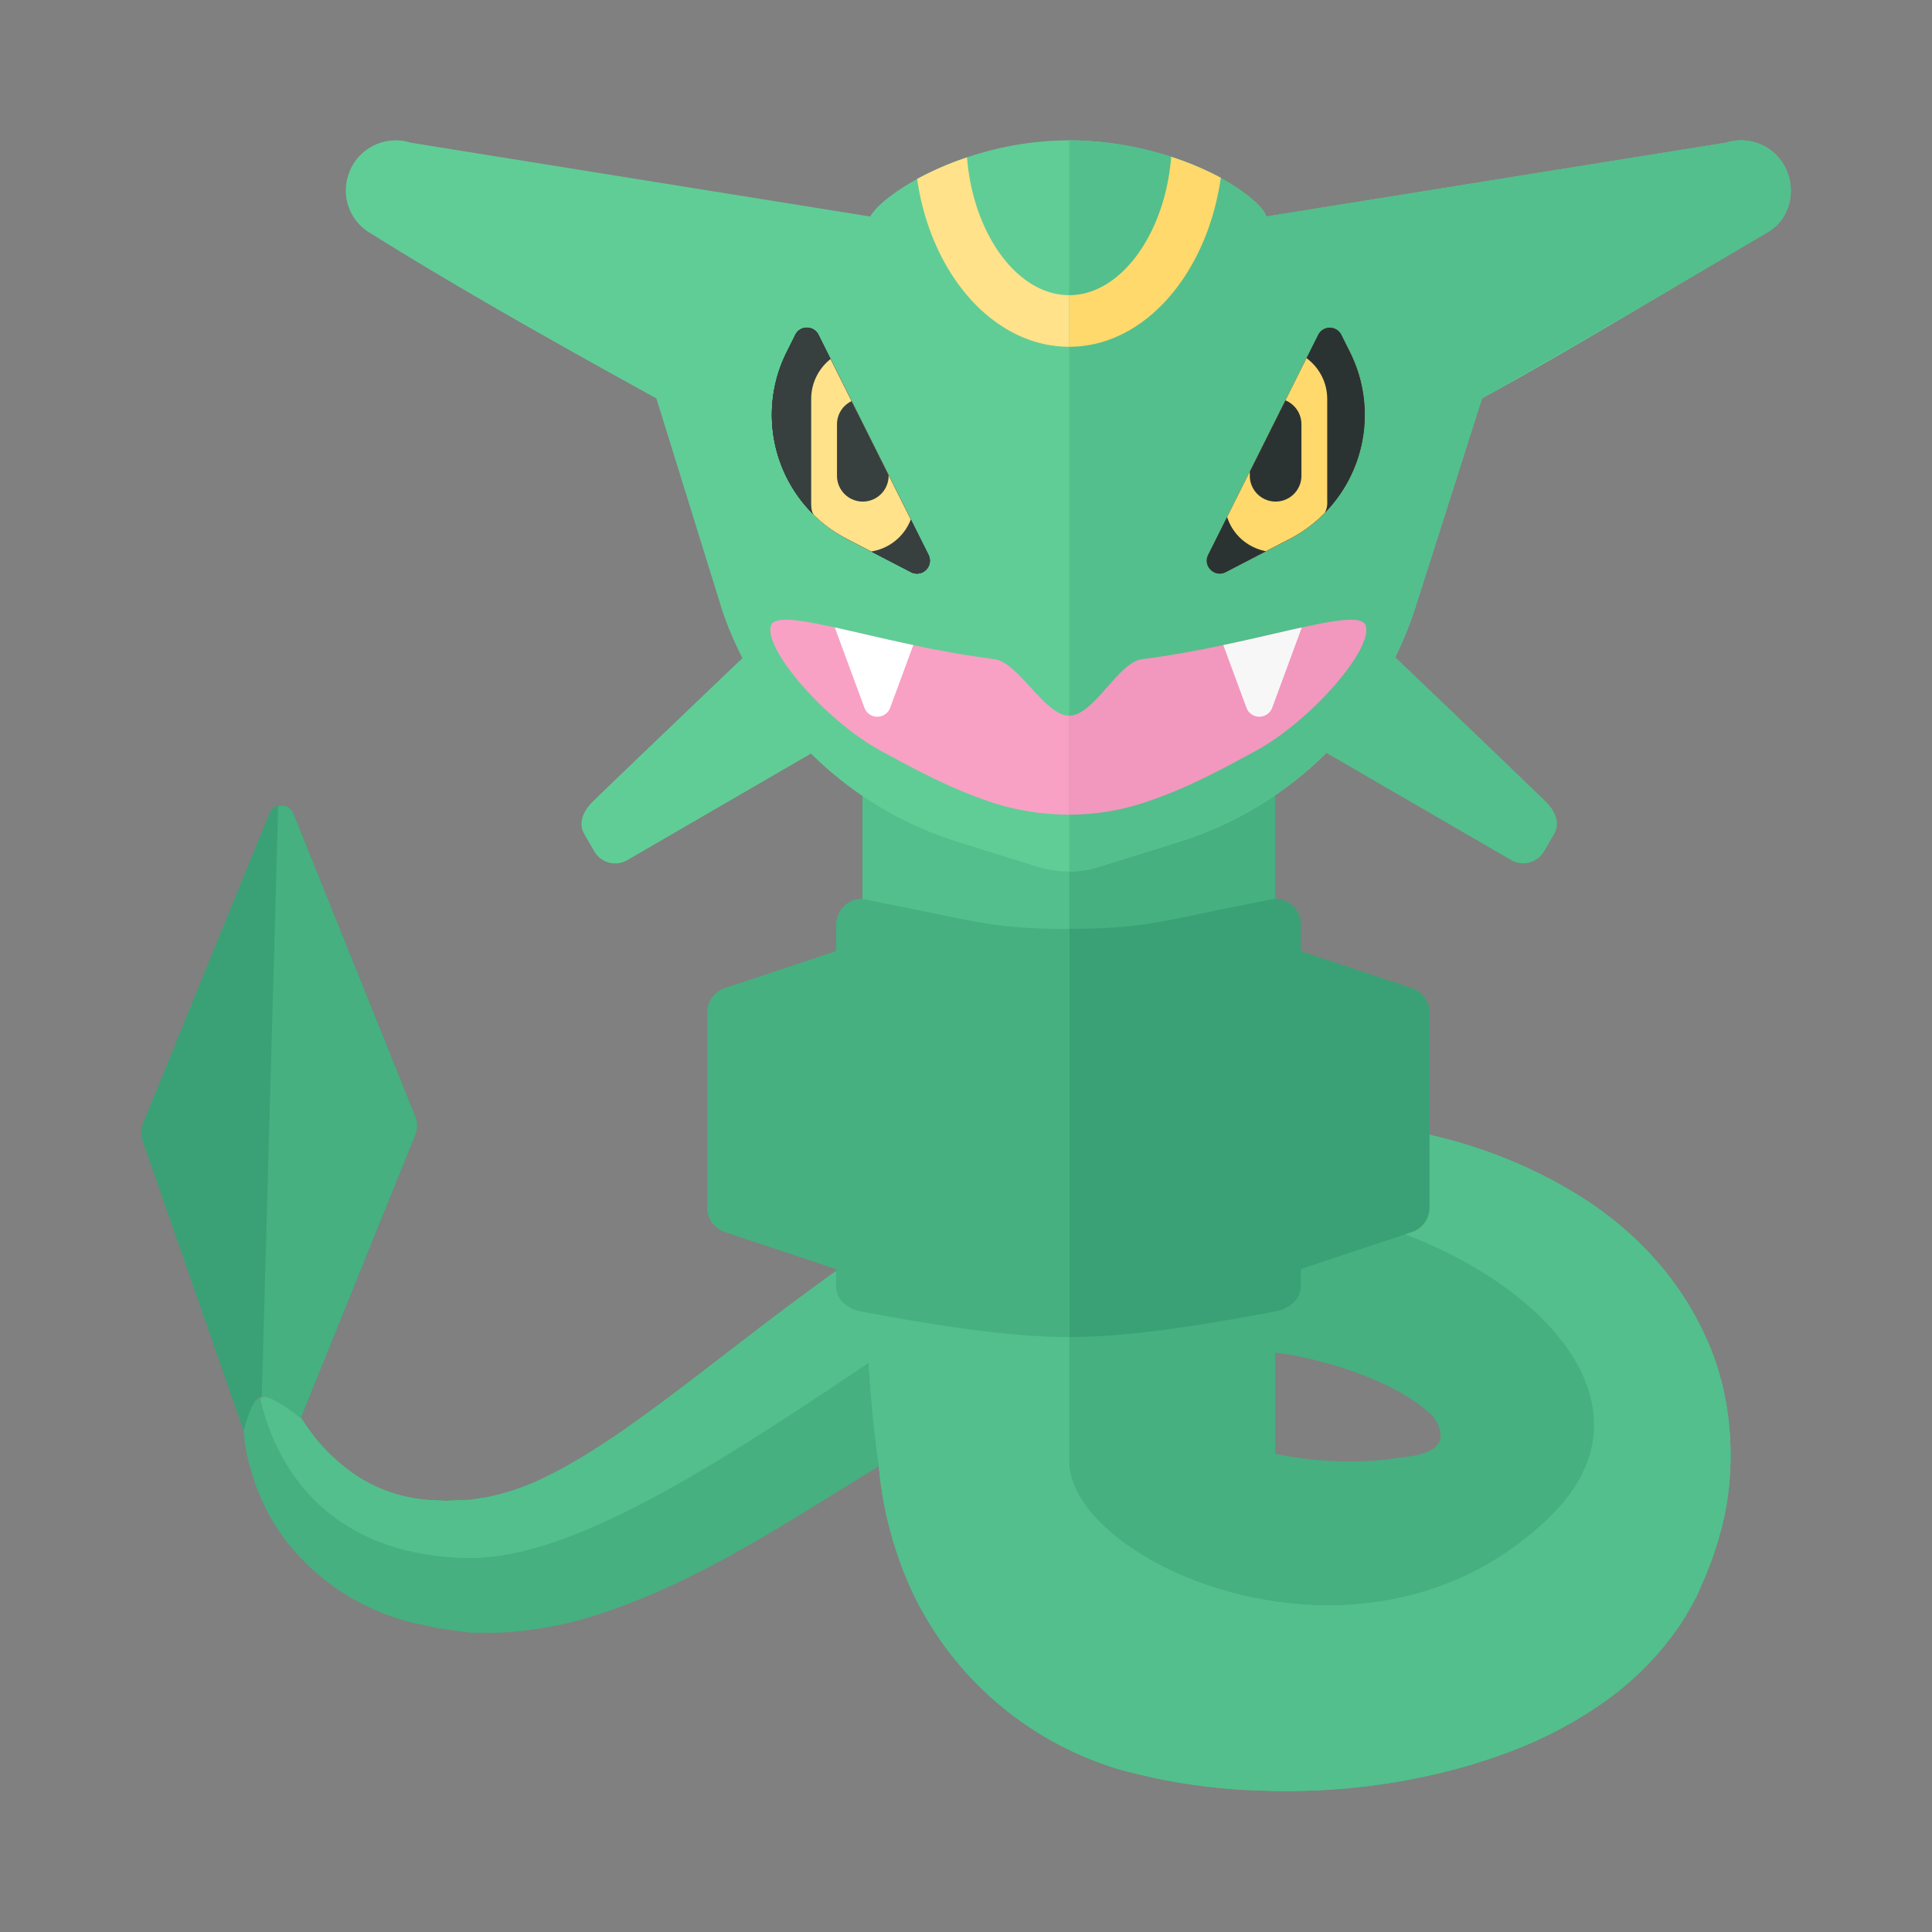 <svg xmlns="http://www.w3.org/2000/svg" width="100%" height="100%" viewBox="-2.72 -2.72 37.44 37.44"><rect x="-2.72" y="-2.72" width="37.44" height="37.44" fill="#808080" stroke="none"/><path fill="#46B080" d="M30.341 23.206c-.543-1.217-1.427-2.075-2.295-2.65-1.77-1.15-3.562-1.474-5.243-1.594-.274-.017-.541-.015-.811-.017V10.62a6.283 6.283 0 01-4.005 1.413 6.284 6.284 0 01-3.995-1.405v10.935c-.119.081-.245.16-.36.241-2.314 1.638-4.14 3.296-5.747 4.082a4.613 4.613 0 01-1.117.397c-.088.023-.171.026-.255.042l-.079.013c.138.003.032.001.049.002l-.044.002-.175.007-.343.014-.2-.01a2.941 2.941 0 01-1.519-.466c-.802-.534-1.107-1.2-1.094-1.128a.567.567 0 10-1.107.251c.01.024.004.245.105.632.105.38.286.96.784 1.583a4.465 4.465 0 002.453 1.517l.455.096.341.047.174.024.055.008.082.003h.029l.115.001c.152-.002.312.006.466-.007a7.292 7.292 0 001.855-.362c1.952-.638 3.642-1.793 5.397-2.858.068.825.302 1.702.66 2.458a6.478 6.478 0 004.143 3.458l.474.112c.22.052.365.072.552.107.353.057.71.1 1.07.127 1.441.095 2.924.004 4.571-.473.824-.252 1.699-.584 2.65-1.267a5.828 5.828 0 001.399-1.438c.054-.075.105-.165.155-.249l.074-.129.036-.065.07-.134.099-.229a6.72 6.72 0 00.329-.904c.346-1.157.307-2.654-.253-3.862zm-5.248 2.118a.364.364 0 01-.049.036c-.223.14-.492.146-.744.183-.742.109-1.62.06-2.305-.091l-.002-.003v-1.958c.097.016.198.025.293.044 1.141.208 2.206.656 2.732 1.162a.632.632 0 01.179.379.284.284 0 01-.104.248z"/><path fill="#53BF8C" d="M21.988 10.625l-.011.009.011-.004zm8.353 12.581c-.543-1.217-1.427-2.075-2.295-2.65-1.77-1.15-3.562-1.474-5.243-1.594-.274-.017-.541-.015-.811-.017l-.002 1.644c4.106.437 7.89 3.519 5.372 6.038-3.546 3.547-9.362.969-9.362-1.025V12.034c-1.536 0-2.946-.534-4.007-1.405v10.935c-.119.081-.245.16-.36.241-2.314 1.638-4.14 3.296-5.747 4.082a4.613 4.613 0 01-1.117.397c-.088.023-.171.026-.255.042l-.079.013c.138.003.032.001.049.002l-.044.002-.175.007-.343.014-.2-.01a2.941 2.941 0 01-1.519-.466c-.802-.534-1.107-1.2-1.094-1.128a.567.567 0 00-.679-.428c-.039.009-.07.031-.106.047.352 1.531 1.482 3.028 3.976 3.091 1.926.048 4.542-1.576 7.812-3.781.046.702.11 1.4.199 2.003.068.825.302 1.702.66 2.458a6.478 6.478 0 004.143 3.458l.474.112c.22.052.365.072.552.107.353.057.71.1 1.07.127 1.441.095 2.924.004 4.571-.473.824-.252 1.699-.584 2.65-1.267a5.828 5.828 0 001.399-1.438c.054-.075.105-.165.155-.249l.074-.129.036-.065.07-.134.099-.229a6.72 6.72 0 00.329-.904c.347-1.155.308-2.652-.252-3.86z"/><path fill="#DCF2FD" d="M21.988 10.625l-.011.009.011-.004z"/><path fill="#53BF8C" d="M30.341 23.206c-.543-1.217-1.427-2.075-2.295-2.65-1.77-1.15-3.562-1.474-5.243-1.594-.274-.017-.541-.015-.811-.017l-.002 1.644c4.106.437 7.89 3.519 5.372 6.038-3.546 3.547-9.362.969-9.362-1.025V12.034c-1.536 0-2.946-.534-4.007-1.405v10.935c-.119.081-.245.16-.36.241-2.314 1.638-4.14 3.296-5.747 4.082a4.613 4.613 0 01-1.117.397c-.088.023-.171.026-.255.042l-.079.013c.138.003.032.001.049.002l-.044.002-.175.007-.343.014-.2-.01a2.941 2.941 0 01-1.519-.466c-.802-.534-1.107-1.2-1.094-1.128a.567.567 0 00-.679-.428c-.039.009-.07.031-.106.047.352 1.531 1.482 3.028 3.976 3.091 1.926.048 4.542-1.576 7.812-3.781.046.702.11 1.4.199 2.003.068.825.302 1.702.66 2.458a6.478 6.478 0 004.143 3.458l.474.112c.22.052.365.072.552.107.353.057.71.1 1.07.127 1.441.095 2.924.004 4.571-.473.824-.252 1.699-.584 2.65-1.267a5.828 5.828 0 001.399-1.438c.054-.075.105-.165.155-.249l.074-.129.036-.065.07-.134.099-.229a6.72 6.72 0 00.329-.904c.347-1.155.308-2.652-.252-3.86z"/><path fill="#3AA176" d="M24.641 16.429l-2.152-.717v-.516a.5.5 0 00-.5-.5l-.877.175c-1.361.272-1.731.408-3.112.408v7.911c1.333 0 2.995-.31 3.989-.495.271-.051.5-.224.5-.5v-.322l2.152-.717a.5.5 0 00.342-.474v-3.779a.5.5 0 00-.342-.474z"/><path fill="#46B080" d="M18 15.283c-1.381 0-1.78-.136-3.14-.408l-.877-.175a.5.5 0 00-.5.5v.51l-2.158.719a.5.5 0 00-.342.474v3.779a.5.5 0 00.342.474l2.158.719v.323c0 .276.228.45.5.5.988.182 2.684.493 4.017.493v-7.908z"/><path fill="#3AA176" d="M2.5 13.041L.054 19.044a.5.5 0 00-.009.353l1.957 5.614s.146-.61.322-.667c.211-.069.784.416.784.416l2.215-5.479a.494.494 0 000-.374l-2.361-5.865a.249.249 0 00-.462-.001z"/><path fill="#46B080" d="M2.963 13.042c-.051-.128-.18-.168-.292-.139l-.319 11.446c.226-.032.756.412.756.412l2.215-5.479a.494.494 0 000-.374l-2.36-5.866z"/><path fill="#60CD96" d="M31.938.677l-.002-.006a.962.962 0 00-1.209-.626l-8.906 1.431C21.687 1.042 20 0 18 0s-3.604 1.021-3.856 1.476L5.239.045A.964.964 0 004.03.671l-.002.006a.956.956 0 00.395 1.1C6.125 2.844 8.125 3.969 10 5l1.273 4.099c.107.324.243.634.394.935-.515.492-2.228 2.127-2.893 2.774-.185.18-.299.415-.17.638l.193.333a.467.467 0 00.638.17l3.555-2.062.005-.005a6.991 6.991 0 002.84 1.711l1.552.485c.388.121.804.121 1.192 0l1.552-.485a6.998 6.998 0 004.562-4.492L26 5c1.689-.921 3.756-2.184 5.543-3.224.375-.218.526-.685.395-1.099z"/><path fill="#53BF8C" d="M31.938.677l-.002-.006a.962.962 0 00-1.209-.626l-8.906 1.431C21.6.965 20 0 18 0v14.167c.201 0 .385-.03.579-.091l1.552-.485a6.99 6.99 0 002.855-1.727c.009.006.014.016.024.021l3.555 2.062a.467.467 0 00.638-.17l.193-.333c.129-.223.015-.458-.169-.638a653.84 653.84 0 00-2.915-2.795 6.92 6.92 0 00.382-.913L26 5c1.689-.971 3.575-2.053 5.543-3.224.373-.221.526-.685.395-1.099z"/><g fill="#FFCF6E"><path d="M20.693 8.033l2.133-4.265a.25.25 0 01.447 0l.17.341a2.714 2.714 0 01-1.176 3.618l-1.235.641c-.215.11-.447-.119-.339-.335z"/><path d="M22.677 6.511c0-.246-.002-1.059-.357-1.233l-.637 1.273c.018.279.229.71.493.71.277 0 .501-.474.501-.75z"/></g><g fill="#2B3332"><path d="M20.693 8.033l2.133-4.265a.25.25 0 01.447 0l.17.341a2.714 2.714 0 01-1.176 3.618l-1.235.641c-.215.11-.447-.119-.339-.335z"/><path d="M22.677 6.511c0-.246-.002-1.059-.357-1.233l-.637 1.273c.018.279.229.71.493.71.277 0 .501-.474.501-.75z"/></g><path fill="#F297BE" d="M18 11.149v1.919c.51 0 1.003-.082 1.49-.246.822-.277 1.481-.643 2.113-.984 1.084-.586 2.282-1.978 2.145-2.43-.126-.413-2.093.362-4.33.645-.472.058-.938 1.096-1.418 1.096z"/><path fill="#F7F7F7" d="M20.986 9.781l.449 1.216a.266.266 0 00.498 0l.575-1.558c-.431.095-.948.221-1.522.342z"/><path fill="#F8A1C4" d="M18 11.149v1.919c-.51 0-1.038-.082-1.524-.246-.822-.277-1.481-.643-2.113-.984-1.084-.586-2.282-1.978-2.145-2.43.126-.413 2.093.362 4.33.645.471.058.972 1.096 1.452 1.096z"/><path fill="#FFF" d="M14.979 9.781l-.449 1.216a.266.266 0 01-.498 0l-.575-1.558c.432.095.949.221 1.522.342z"/><path fill="#373F3F" d="M15.273 8.033L13.14 3.767a.25.25 0 00-.447 0l-.17.341a2.714 2.714 0 001.176 3.618l1.235.641a.25.25 0 00.339-.334z"/><path fill="#373F3F" d="M15.273 8.033L13.14 3.767a.25.25 0 00-.447 0l-.17.341a2.714 2.714 0 001.176 3.618l1.235.641a.25.25 0 00.339-.334z"/><path fill="#2B3332" d="M20.693 8.033l2.133-4.265a.25.25 0 01.447 0l.17.341a2.714 2.714 0 01-1.176 3.618l-1.235.641c-.215.11-.447-.119-.339-.335z"/><path fill="#373F3F" d="M15.273 8.033L13.14 3.767a.25.25 0 00-.447 0l-.17.341a2.714 2.714 0 001.176 3.618l1.235.641a.25.25 0 00.339-.334z"/><path fill="#373F3F" d="M15.273 8.033L13.14 3.767a.25.25 0 00-.447 0l-.17.341a2.714 2.714 0 001.176 3.618l1.235.641a.25.25 0 00.339-.334z"/><path fill="#FFE28A" d="M13.375 4.238A.986.986 0 0013 5v2c0 .09 0 .194.053.261.191.187.406.341.646.465l.465.241a.983.983 0 00.766-.62l-1.555-3.109z"/><path fill="#373F3F" d="M13.783 5.054a.496.496 0 00-.283.446v1a.5.5 0 001 0v-.013l-.717-1.433z"/><path fill="#FFD96C" d="M23 5a.981.981 0 00-.401-.779L21.06 7.298c.11.343.393.593.752.664l.455-.236c.257-.133.486-.304.686-.508A.403.403 0 0023 7V5z"/><path fill="#2B3332" d="M22.5 6.5v-1a.5.5 0 00-.31-.462l-.69 1.38V6.5a.5.5 0 001 0z"/><path fill="#FFD96C" d="M20.938.724a5.91 5.91 0 00-.962-.406C19.862 1.793 19.009 3 18 3v1c1.465 0 2.675-1.425 2.938-3.276z"/><path fill="#FFE28A" d="M18 4V3c-1.009 0-1.865-1.195-1.98-2.67a6.033 6.033 0 00-.967.417C15.318 2.595 16.536 4 18 4z"/></svg>